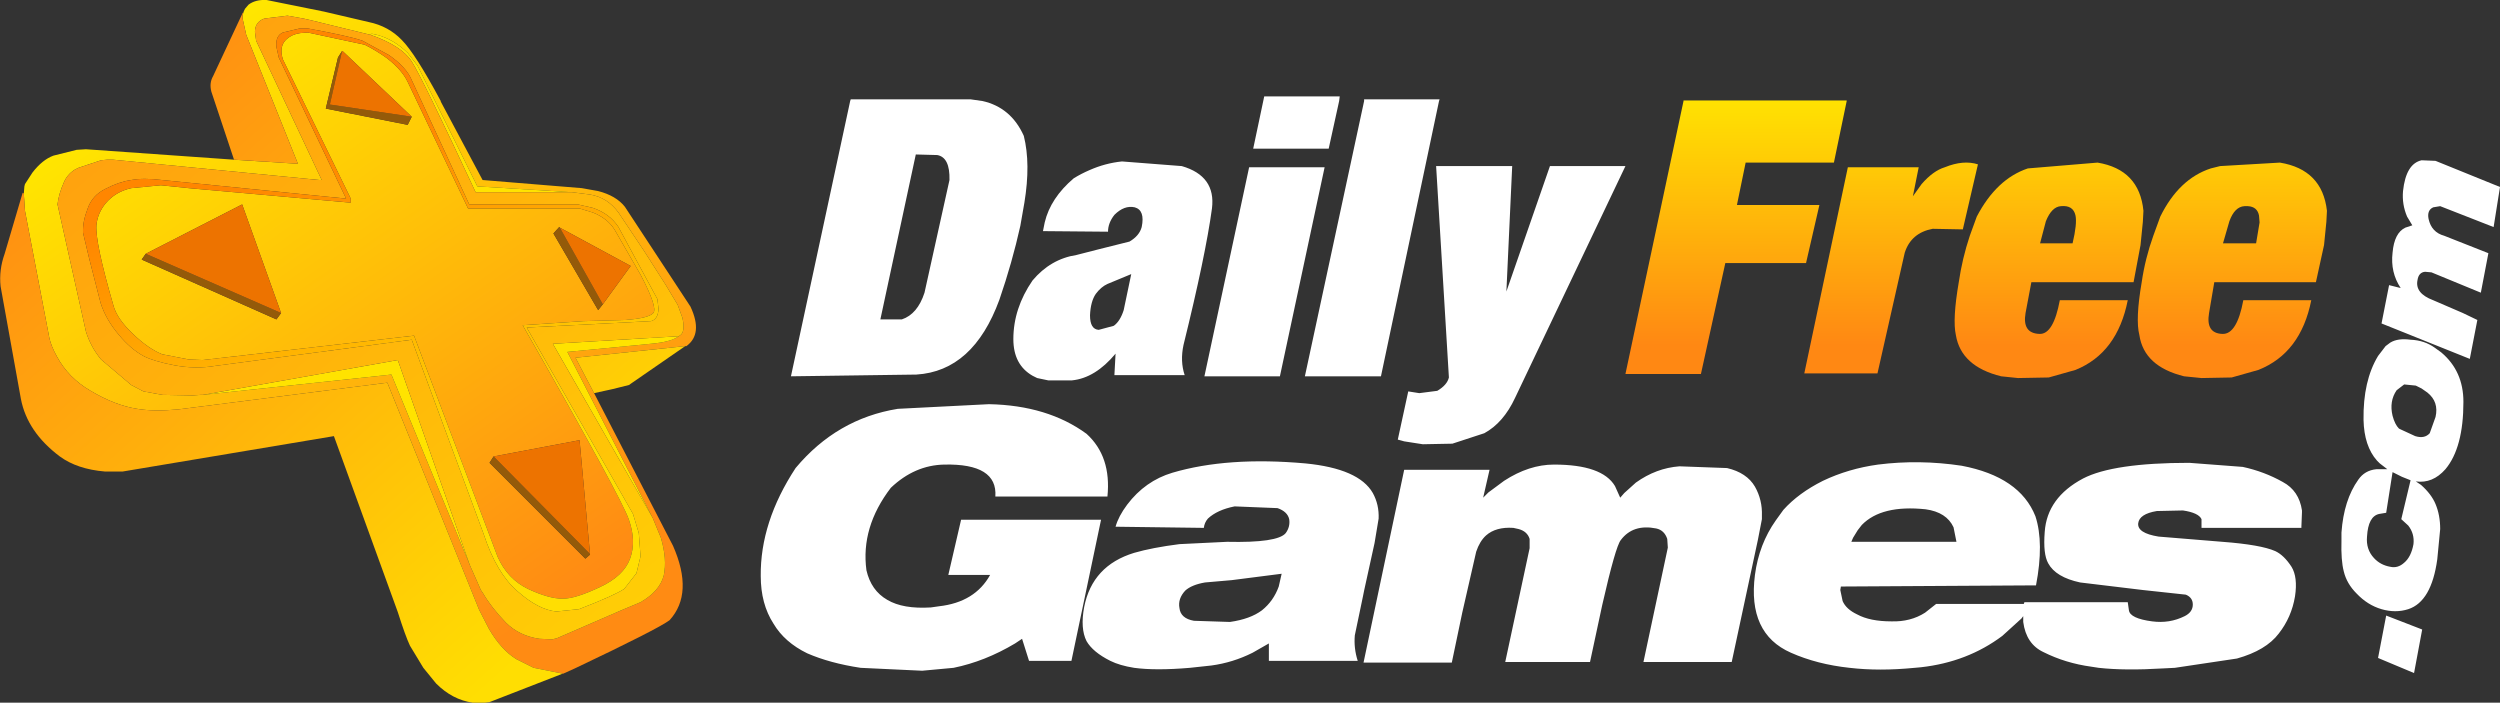 <?xml version="1.0" encoding="UTF-8" standalone="no"?>
<svg xmlns:xlink="http://www.w3.org/1999/xlink" height="60.5px" width="215.25px" xmlns="http://www.w3.org/2000/svg">
  <rect width="100%" height="100%" fill="#333333" stroke="none"/>
  <g transform="matrix(1.0, 0.0, 0.0, 1.0, 0.0, 0.0)">
    <use height="60.5" transform="matrix(1.0, 0.0, 0.0, 1.0, 0.0, 0.0)" width="215.25" xlink:href="#shape0"/>
  </g>
  <defs>
    <g id="shape0" transform="matrix(1.0, 0.0, 0.0, 1.0, 0.0, 0.0)">
      <path d="M20.95 1.1 L21.0 0.95 21.1 0.75 21.4 0.4 Q22.0 -0.05 22.95 0.0 L27.9 1.0 31.75 1.9 Q33.45 2.25 34.6 3.45 35.75 4.6 37.95 8.7 L37.95 8.75 41.55 15.5 50.1 16.2 51.5 16.45 Q53.05 16.85 53.8 17.8 L59.45 26.4 Q60.55 28.75 59.1 29.8 L59.0 29.8 49.55 30.8 51.15 33.85 57.95 47.0 Q59.75 51.1 57.65 53.4 56.65 54.15 49.6 57.5 L48.5 58.0 48.45 58.0 45.95 57.5 44.45 56.75 Q43.15 55.95 42.1 54.15 L41.25 52.5 33.35 32.95 15.35 35.25 Q13.25 35.45 11.8 35.2 9.9 34.9 7.8 33.65 5.9 32.55 4.9 30.7 4.4 29.8 4.25 29.1 L2.15 18.15 2.05 16.65 2.1 16.05 2.15 15.85 2.8 14.85 Q3.65 13.75 4.6 13.4 L6.6 12.9 7.4 12.85 20.15 13.75 25.65 14.1 21.2 3.0 20.9 1.65 Q20.85 1.35 20.95 1.1 M48.2 19.6 L48.15 19.55 47.65 20.1 51.5 26.7 51.9 26.2 54.3 22.9 48.2 19.6 M49.25 16.55 L41.1 16.05 35.95 5.65 35.1 4.55 Q33.85 3.35 32.45 3.0 L32.0 2.9 31.9 3.0 26.8 1.75 26.15 1.6 24.75 1.35 22.75 1.6 Q21.95 1.9 21.95 2.75 L22.05 3.5 27.7 15.5 27.5 15.5 9.75 13.75 9.2 13.75 8.7 13.8 6.75 14.45 6.45 14.6 Q5.8 15.0 5.5 15.7 5.05 16.7 4.95 17.6 L7.4 28.55 Q7.8 29.85 8.7 30.95 L11.3 33.15 12.35 33.7 14.0 34.0 16.6 34.05 17.25 34.0 17.45 34.0 33.7 32.25 40.45 48.65 41.4 50.8 41.6 51.1 Q42.3 52.3 43.55 53.6 44.7 54.75 46.45 55.0 L47.55 55.05 47.95 54.95 53.6 52.5 55.15 51.85 Q56.8 50.9 57.15 49.55 57.45 48.15 56.9 46.3 L56.2 44.6 48.85 30.3 56.05 29.6 Q57.75 29.45 58.45 28.95 L58.65 28.8 Q59.0 28.4 58.75 27.35 L58.35 26.25 57.3 24.5 55.45 21.6 53.25 18.3 Q52.3 17.0 50.8 16.75 L49.25 16.55 M55.15 23.65 Q56.65 26.5 56.25 26.95 55.85 27.4 53.85 27.55 L50.25 27.65 45.0 28.0 Q53.5 42.85 54.15 44.75 54.8 46.6 54.25 48.1 53.7 49.6 51.65 50.55 49.55 51.55 48.45 51.55 47.25 51.55 45.45 50.7 43.7 49.85 42.85 47.95 L38.8 37.25 35.65 28.9 17.45 31.0 16.25 30.95 13.95 30.5 Q12.75 30.0 11.5 28.8 10.05 27.45 9.75 26.25 8.2 20.9 8.3 19.4 8.4 18.35 9.1 17.5 9.95 16.5 11.3 16.2 L13.85 15.95 16.25 16.2 30.2 17.45 30.2 17.1 24.35 5.1 Q24.0 3.95 24.7 3.35 25.15 2.95 25.85 2.85 L26.5 2.8 31.4 3.85 Q32.4 4.35 33.3 5.0 34.6 6.0 35.1 7.05 L40.3 17.95 49.9 17.95 51.05 18.3 Q52.3 18.8 52.9 19.75 L55.15 23.65 M50.8 47.7 L49.9 37.9 42.5 39.3 42.15 39.85 50.4 48.1 50.8 47.75 50.8 47.7 M29.45 4.4 L29.1 4.95 28.05 9.35 35.1 10.75 35.45 10.05 29.5 4.4 29.45 4.4 M12.55 21.85 L12.2 22.35 23.8 27.5 24.2 26.95 20.85 17.6 12.55 21.85" fill="url(#gradient0)" fill-rule="evenodd" stroke="none"/>
      <path d="M209.7 13.85 L215.25 16.1 214.7 19.55 210.1 17.75 209.5 17.85 Q208.95 18.1 209.1 18.85 209.35 20.0 210.45 20.3 L214.25 21.8 213.6 25.2 209.35 23.45 208.8 23.4 Q208.25 23.45 208.15 24.1 207.9 25.25 209.5 25.85 L212.05 26.95 213.3 27.55 212.65 30.9 205.05 27.85 205.7 24.55 206.7 24.8 Q205.8 23.45 206.0 21.75 206.15 20.05 207.1 19.6 L207.7 19.4 207.25 18.65 Q206.8 17.6 206.9 16.45 207.15 14.1 208.5 13.8 L209.7 13.85 M210.2 30.35 Q212.1 31.95 212.1 34.6 212.1 38.55 210.55 40.4 209.45 41.65 208.0 41.45 L208.45 41.75 Q209.35 42.55 209.7 43.4 210.1 44.35 210.1 45.55 L209.85 48.15 Q209.35 51.8 207.35 52.45 206.25 52.8 205.05 52.45 203.85 52.1 202.9 51.1 202.05 50.25 201.8 49.2 201.55 48.25 201.6 46.55 L201.6 45.85 Q201.8 43.05 203.05 41.3 203.6 40.5 204.6 40.4 L204.9 40.4 205.55 40.4 204.9 39.9 204.65 39.65 Q203.55 38.4 203.5 36.15 203.45 32.8 204.75 30.65 L205.4 29.8 205.8 29.5 Q206.45 29.1 207.55 29.25 208.75 29.3 209.65 29.95 L210.2 30.35 M206.8 41.05 L206.0 40.65 205.45 44.15 204.85 44.25 Q203.9 44.45 203.8 46.2 203.7 47.3 204.4 48.05 204.95 48.65 205.8 48.8 206.45 48.95 207.0 48.45 207.6 47.95 207.8 46.85 207.9 45.95 207.35 45.25 L206.75 44.7 207.55 41.35 206.8 41.05 M206.35 33.6 Q205.7 34.55 206.0 35.8 206.2 36.55 206.55 36.9 L206.65 36.95 207.95 37.55 Q208.75 37.8 209.2 37.3 L209.7 35.9 Q210.0 34.6 209.0 33.8 L208.5 33.45 208.0 33.2 207.0 33.1 206.35 33.6 M165.8 43.85 Q162.0 43.45 160.3 45.2 L159.95 45.65 159.55 46.3 159.4 46.65 168.45 46.65 168.2 45.4 Q167.6 44.1 165.8 43.85 M176.05 45.8 Q176.25 42.85 179.35 41.2 181.95 39.85 188.5 39.85 L193.1 40.2 Q194.95 40.6 196.55 41.5 197.95 42.25 198.2 43.95 L198.2 44.1 198.15 45.35 198.15 45.45 189.55 45.45 189.55 44.7 Q189.3 44.15 187.95 43.95 L185.7 44.0 Q184.2 44.25 184.1 45.05 184.0 45.9 185.85 46.2 L191.35 46.65 Q194.65 46.9 195.9 47.45 196.65 47.8 197.3 48.8 197.85 49.7 197.6 51.35 197.3 53.15 196.2 54.55 195.1 56.0 192.6 56.7 L187.25 57.5 186.25 57.55 Q182.95 57.75 180.7 57.5 L180.05 57.4 Q177.85 57.1 175.95 56.15 174.45 55.45 174.2 53.55 L174.2 53.05 174.05 53.25 172.4 54.75 Q169.4 57.0 165.4 57.45 L164.85 57.5 Q161.8 57.8 159.25 57.5 156.45 57.2 154.2 56.2 150.45 54.55 151.1 49.5 151.45 46.85 152.9 44.8 L153.55 43.9 Q154.85 42.45 156.95 41.4 159.15 40.35 161.7 40.0 165.25 39.55 168.9 40.1 173.9 41.05 175.25 44.45 176.0 46.75 175.3 50.4 L158.5 50.5 158.45 50.8 158.65 51.75 Q158.95 52.45 159.9 52.9 161.0 53.5 162.85 53.5 164.5 53.55 165.75 52.75 L166.7 52.0 174.25 52.0 174.3 51.85 183.2 51.85 183.3 52.55 Q183.4 53.25 185.3 53.5 186.8 53.7 188.1 53.05 188.8 52.7 188.8 52.05 188.8 51.45 188.2 51.2 L184.5 50.8 179.1 50.15 Q177.0 49.7 176.35 48.5 175.9 47.7 176.05 45.8 M204.75 56.65 L205.45 53.0 208.55 54.2 207.85 57.95 204.75 56.65 M133.45 14.3 L139.95 14.3 130.45 34.25 Q129.45 36.4 127.8 37.3 L125.05 38.2 122.5 38.25 120.9 38.0 120.35 37.85 121.25 33.7 122.2 33.85 123.75 33.65 Q124.6 33.15 124.75 32.5 L123.65 14.3 130.2 14.3 129.7 25.1 133.45 14.3 M123.9 8.7 L118.9 32.4 112.35 32.4 117.45 8.7 117.45 8.55 123.95 8.55 123.9 8.7 M128.15 42.4 L129.5 41.4 Q131.65 40.0 133.8 40.0 137.95 40.0 139.05 41.85 L139.5 42.85 139.85 42.45 140.85 41.55 Q142.6 40.3 144.6 40.15 L148.7 40.3 Q150.4 40.7 151.1 41.9 151.75 43.05 151.7 44.4 L151.7 44.7 151.35 46.5 149.1 57.0 141.5 57.0 143.6 47.15 143.55 46.4 Q143.3 45.65 142.6 45.5 140.6 45.1 139.55 46.5 139.1 47.05 137.95 52.1 L136.9 57.0 129.6 57.0 131.7 47.2 131.7 46.4 Q131.5 45.75 130.75 45.55 L130.3 45.45 Q128.8 45.35 127.95 46.1 127.4 46.6 127.1 47.5 L125.9 52.75 125.0 57.05 117.4 57.05 120.9 40.45 128.25 40.45 127.7 42.85 128.15 42.4 M114.4 12.8 L107.9 12.8 108.85 8.3 115.35 8.3 115.3 8.7 114.4 12.8 M104.35 17.95 Q103.8 22.0 101.9 29.7 101.6 31.1 102.0 32.3 L95.95 32.3 96.05 30.45 Q94.3 32.55 92.3 32.75 L90.25 32.75 89.3 32.55 88.9 32.35 Q87.25 31.4 87.25 29.2 87.25 26.55 88.9 24.15 90.45 22.3 92.7 21.95 L94.65 21.45 97.25 20.8 Q98.1 20.3 98.3 19.55 98.6 18.1 97.7 17.85 96.8 17.65 95.95 18.5 95.4 19.2 95.4 19.95 L89.8 19.9 89.95 19.15 Q90.45 17.05 92.45 15.35 93.1 14.95 93.8 14.65 95.15 14.05 96.6 13.9 L101.75 14.3 Q104.7 15.15 104.35 17.95 M114.05 14.4 L110.2 32.4 103.7 32.4 107.55 14.4 114.05 14.4 M84.6 8.7 Q87.05 9.25 88.15 11.7 88.75 14.1 88.2 17.45 L87.85 19.45 Q87.15 22.6 86.05 25.8 83.8 31.95 78.9 32.25 L68.1 32.4 73.2 8.7 73.25 8.55 83.55 8.55 84.6 8.7 M95.35 24.45 Q94.8 24.7 94.35 25.3 93.9 25.95 93.85 27.15 93.85 28.35 94.6 28.4 L95.9 28.05 Q96.45 27.65 96.75 26.7 L97.4 23.6 95.35 24.45 M81.65 49.5 L82.75 44.75 94.8 44.75 92.25 56.9 88.6 56.9 88.0 55.0 87.4 55.4 Q84.8 56.95 82.1 57.5 L79.4 57.75 74.1 57.5 Q71.45 57.1 69.5 56.25 67.55 55.3 66.6 53.7 65.5 52.0 65.5 49.6 65.45 44.95 68.5 40.3 72.05 36.05 77.3 35.2 L85.15 34.8 Q90.2 34.9 93.55 37.35 95.7 39.3 95.35 42.75 L85.7 42.75 Q85.9 39.9 81.3 40.0 78.75 40.05 76.7 42.0 74.1 45.4 74.6 49.1 75.0 50.85 76.4 51.65 77.75 52.45 80.15 52.3 L80.85 52.2 Q83.95 51.85 85.25 49.5 L81.65 49.5 M100.95 40.7 Q105.7 39.3 112.4 39.9 117.0 40.35 118.2 42.45 118.75 43.45 118.7 44.65 L118.35 46.75 117.45 50.85 117.35 51.35 116.65 54.7 Q116.55 55.8 116.9 56.9 L109.25 56.9 109.25 55.4 107.85 56.2 Q106.15 57.05 104.3 57.3 L102.45 57.5 Q99.5 57.75 97.65 57.5 96.4 57.3 95.6 56.9 94.1 56.15 93.55 55.2 93.0 54.1 93.35 52.25 94.05 48.7 97.65 47.6 99.2 47.15 101.55 46.85 L105.65 46.65 Q110.0 46.75 110.7 45.9 111.1 45.35 111.0 44.7 110.85 44.05 110.0 43.75 L106.3 43.6 Q104.8 43.9 104.0 44.65 103.7 45.0 103.65 45.45 L96.05 45.35 Q96.3 44.45 97.05 43.45 98.6 41.4 100.95 40.7 M106.05 49.95 L103.75 50.15 Q102.6 50.35 102.05 50.85 101.4 51.55 101.55 52.35 101.65 53.25 102.8 53.45 L105.9 53.55 Q107.65 53.3 108.65 52.55 109.65 51.75 110.1 50.5 L110.35 49.4 106.05 49.95 M80.7 13.35 L78.85 13.3 75.8 27.5 77.65 27.5 Q79.0 27.05 79.6 25.2 L81.75 15.5 Q81.8 13.55 80.7 13.35" fill="#ffffff" fill-rule="evenodd" stroke="none"/>
      <path d="M184.3 21.1 L183.7 24.3 174.9 24.3 174.4 26.95 Q174.1 28.7 175.6 28.75 176.8 28.8 177.35 25.85 L183.2 25.85 Q182.3 30.4 178.7 31.85 L176.4 32.5 173.75 32.55 172.3 32.4 Q168.85 31.55 168.4 28.85 168.1 27.5 168.65 24.3 168.95 22.25 169.6 20.3 L170.2 18.65 Q171.9 15.4 174.6 14.5 L180.6 14.0 Q184.2 14.6 184.55 18.15 L184.5 19.1 184.3 21.1 M191.4 20.95 L194.25 20.95 194.55 19.15 194.5 18.55 Q194.35 17.8 193.55 17.75 L193.25 17.75 Q192.4 17.8 191.95 19.05 L191.4 20.95 M186.0 18.65 Q187.6 15.4 190.35 14.5 L191.15 14.3 196.3 14.0 Q199.95 14.6 200.35 18.15 L200.3 19.1 200.1 21.1 199.4 24.3 190.65 24.3 190.2 26.95 Q189.9 28.7 191.35 28.75 192.6 28.8 193.15 25.85 L199.0 25.85 Q198.1 30.4 194.45 31.85 L192.15 32.5 189.55 32.55 188.05 32.4 Q184.6 31.55 184.2 28.85 183.85 27.5 184.4 24.3 184.7 22.25 185.4 20.3 L186.0 18.65 M170.3 14.15 L169.0 19.75 166.4 19.7 Q164.55 20.05 164.0 21.75 L161.65 32.15 155.35 32.15 159.1 14.4 165.2 14.4 164.7 16.9 165.45 15.85 Q166.45 14.7 167.45 14.4 169.05 13.75 170.3 14.15 M177.45 17.75 Q176.65 17.8 176.15 19.05 L175.65 20.95 178.45 20.95 Q178.85 19.25 178.7 18.55 178.5 17.65 177.45 17.75 M159.0 8.7 L157.9 14.0 150.3 14.0 149.55 17.65 156.65 17.65 155.5 22.65 148.55 22.65 146.45 32.2 139.95 32.2 144.95 8.7 144.95 8.65 159.0 8.65 159.0 8.7" fill="url(#gradient1)" fill-rule="evenodd" stroke="none"/>
      <path d="M51.9 26.2 L51.5 26.7 47.65 20.1 48.15 19.55 48.2 19.6 51.9 26.2 M50.8 47.7 L50.8 47.75 50.4 48.1 42.15 39.85 42.5 39.3 50.8 47.7 M35.45 10.05 L35.1 10.75 28.05 9.35 29.1 4.95 29.45 4.4 28.4 9.0 35.45 10.05 M24.2 26.95 L23.8 27.5 12.2 22.35 12.55 21.85 24.2 26.95" fill="#945a09" fill-rule="evenodd" stroke="none"/>
      <path d="M31.9 3.0 L32.0 2.9 32.45 3.0 Q33.85 3.35 35.1 4.55 L35.95 5.65 41.1 16.05 49.25 16.55 40.95 16.55 Q36.3 6.6 35.45 5.3 34.6 3.95 31.9 3.0 M58.45 28.95 Q57.75 29.45 56.05 29.6 L48.85 30.3 56.2 44.6 47.6 29.6 58.45 28.95 M40.45 48.65 L33.7 32.25 17.45 34.0 34.25 31.0 40.45 48.65" fill="#ffe300" fill-rule="evenodd" stroke="none"/>
      <path d="M31.9 3.0 Q34.6 3.95 35.45 5.3 36.3 6.6 40.95 16.55 L49.25 16.55 50.8 16.75 Q52.3 17.0 53.25 18.3 L55.45 21.6 57.3 24.5 58.35 26.25 58.75 27.35 Q59.0 28.4 58.65 28.8 L58.45 28.95 47.6 29.6 56.2 44.6 56.9 46.3 Q57.45 48.15 57.15 49.55 56.8 50.9 55.15 51.85 L53.6 52.5 47.95 54.95 47.55 55.05 46.45 55.0 Q44.7 54.75 43.55 53.6 42.3 52.3 41.6 51.1 L41.4 50.8 40.45 48.65 34.25 31.0 17.45 34.0 17.25 34.0 16.6 34.05 14.0 34.0 12.35 33.7 11.3 33.15 8.7 30.95 Q7.8 29.85 7.4 28.55 L4.95 17.6 Q5.05 16.7 5.5 15.7 5.8 15.0 6.45 14.6 L6.75 14.45 8.7 13.8 9.2 13.75 9.75 13.75 27.5 15.5 27.7 15.5 22.05 3.5 21.95 2.75 Q21.95 1.9 22.75 1.6 L24.75 1.35 26.15 1.6 26.8 1.75 31.9 3.0 M53.25 19.55 Q52.5 18.4 51.05 17.9 L49.75 17.6 40.4 17.6 35.45 6.9 Q35.0 5.8 33.5 4.75 L31.2 3.5 Q30.05 3.1 26.5 2.45 L25.8 2.45 24.35 2.8 Q23.7 3.1 23.8 4.05 L24.0 4.95 29.8 17.1 13.95 15.5 Q12.35 15.3 11.3 15.5 10.25 15.65 9.1 16.25 7.95 16.8 7.55 17.95 7.1 19.1 7.15 20.05 L7.65 22.15 8.65 26.05 Q9.1 27.5 10.25 28.85 11.25 30.05 12.35 30.65 13.2 31.1 15.0 31.45 16.85 31.8 18.55 31.5 L35.45 29.25 41.65 46.0 Q42.75 49.35 44.55 50.9 46.35 52.5 47.9 52.65 L49.85 52.45 Q52.95 51.25 53.75 50.7 L54.8 49.35 55.15 47.9 55.0 45.9 54.5 44.25 45.35 28.2 56.05 27.65 Q56.65 27.5 56.7 26.6 L56.6 25.75 53.25 19.55" fill="url(#gradient2)" fill-rule="evenodd" stroke="none"/>
      <path d="M53.25 19.55 L56.6 25.75 56.7 26.6 Q56.65 27.5 56.05 27.65 L45.35 28.2 54.5 44.25 55.0 45.9 55.15 47.9 54.8 49.35 53.75 50.7 Q52.95 51.25 49.85 52.45 L47.9 52.65 Q46.35 52.5 44.55 50.9 42.75 49.35 41.65 46.0 L35.45 29.25 18.55 31.5 Q16.85 31.8 15.0 31.45 13.2 31.1 12.35 30.65 11.25 30.05 10.25 28.85 9.1 27.5 8.65 26.05 L7.65 22.15 7.15 20.05 Q7.1 19.1 7.55 17.95 7.95 16.8 9.1 16.25 10.25 15.65 11.3 15.5 12.35 15.3 13.95 15.5 L29.8 17.1 24.0 4.95 23.8 4.05 Q23.7 3.1 24.35 2.8 L25.8 2.45 26.5 2.45 Q30.05 3.1 31.2 3.5 L33.5 4.75 Q35.0 5.8 35.45 6.9 L40.4 17.6 49.75 17.6 51.05 17.9 Q52.5 18.4 53.25 19.55 M55.15 23.65 L52.9 19.75 Q52.3 18.8 51.05 18.3 L49.9 17.95 40.3 17.95 35.1 7.05 Q34.6 6.0 33.3 5.0 32.4 4.35 31.4 3.85 L26.5 2.8 25.85 2.85 Q25.15 2.95 24.7 3.35 24.0 3.95 24.35 5.1 L30.2 17.1 30.2 17.45 16.25 16.2 13.85 15.95 11.3 16.2 Q9.95 16.5 9.1 17.5 8.4 18.35 8.3 19.4 8.2 20.9 9.75 26.25 10.05 27.45 11.5 28.8 12.75 30.0 13.95 30.5 L16.25 30.95 17.45 31.0 35.65 28.9 38.8 37.25 42.85 47.95 Q43.7 49.85 45.45 50.7 47.25 51.55 48.45 51.55 49.55 51.55 51.65 50.55 53.7 49.6 54.25 48.1 54.8 46.6 54.15 44.75 53.5 42.85 45.0 28.0 L50.25 27.65 53.85 27.55 Q55.85 27.4 56.25 26.95 56.65 26.5 55.15 23.65" fill="url(#gradient3)" fill-rule="evenodd" stroke="none"/>
      <path d="M48.2 19.6 L54.3 22.9 51.9 26.2 48.2 19.6 M42.5 39.3 L49.9 37.9 50.8 47.7 42.5 39.3 M29.45 4.4 L29.5 4.4 35.45 10.05 28.4 9.0 29.45 4.4 M12.55 21.85 L20.85 17.6 24.2 26.95 12.55 21.85" fill="#ed7300" fill-rule="evenodd" stroke="none"/>
      <path d="M59.0 29.8 L54.15 33.15 52.75 33.5 51.15 33.85 49.55 30.8 59.0 29.8 M48.45 58.0 L42.15 60.45 41.75 60.5 40.7 60.5 Q38.95 60.25 37.55 58.85 L36.45 57.5 35.3 55.6 Q34.9 54.75 34.25 52.7 L28.75 37.55 10.55 40.6 9.05 40.6 Q6.65 40.4 5.15 39.3 2.35 37.2 1.8 34.35 L0.05 24.65 Q-0.1 23.25 0.4 21.85 L1.95 16.6 2.05 16.65 2.15 18.15 4.25 29.1 Q4.4 29.8 4.9 30.7 5.9 32.55 7.8 33.65 9.9 34.9 11.8 35.2 13.25 35.45 15.35 35.25 L33.35 32.95 41.25 52.5 42.1 54.15 Q43.15 55.95 44.45 56.75 L45.95 57.5 48.45 58.0 M20.15 13.75 L18.2 7.9 Q18.0 7.15 18.35 6.55 L20.9 1.1 20.95 1.1 Q20.85 1.35 20.9 1.65 L21.2 3.0 25.65 14.1 20.15 13.75" fill="url(#gradient4)" fill-rule="evenodd" stroke="none"/>
    </g>
    <linearGradient gradientTransform="matrix(-0.019, -0.029, 0.029, -0.02, 30.95, 29.0)" gradientUnits="userSpaceOnUse" id="gradient0" spreadMethod="pad" x1="-819.2" x2="819.2">
      <stop offset="0.0" stop-color="#ff8b13"/>
      <stop offset="1.0" stop-color="#ffe600"/>
    </linearGradient>
    <linearGradient gradientTransform="matrix(0.0, -0.013, 0.015, 0.0, 169.75, 19.1)" gradientUnits="userSpaceOnUse" id="gradient1" spreadMethod="pad" x1="-819.2" x2="819.2">
      <stop offset="0.0" stop-color="#ff8813"/>
      <stop offset="1.0" stop-color="#ffe301"/>
    </linearGradient>
    <linearGradient gradientTransform="matrix(0.043, 0.053, -0.025, 0.021, 36.05, 26.6)" gradientUnits="userSpaceOnUse" id="gradient2" spreadMethod="pad" x1="-819.2" x2="819.2">
      <stop offset="0.0" stop-color="#ff8f12"/>
      <stop offset="1.0" stop-color="#ffde02"/>
    </linearGradient>
    <linearGradient gradientTransform="matrix(0.006, 0.017, -0.029, 0.01, 31.0, 27.85)" gradientUnits="userSpaceOnUse" id="gradient3" spreadMethod="pad" x1="-819.2" x2="819.2">
      <stop offset="0.0" stop-color="#ff8600"/>
      <stop offset="1.0" stop-color="#ffde02"/>
    </linearGradient>
    <linearGradient gradientTransform="matrix(0.024, 0.027, -0.027, 0.024, 29.5, 30.8)" gradientUnits="userSpaceOnUse" id="gradient4" spreadMethod="pad" x1="-819.2" x2="819.2">
      <stop offset="0.0" stop-color="#ff8f12"/>
      <stop offset="1.0" stop-color="#ffde02"/>
    </linearGradient>
  </defs>
</svg>
